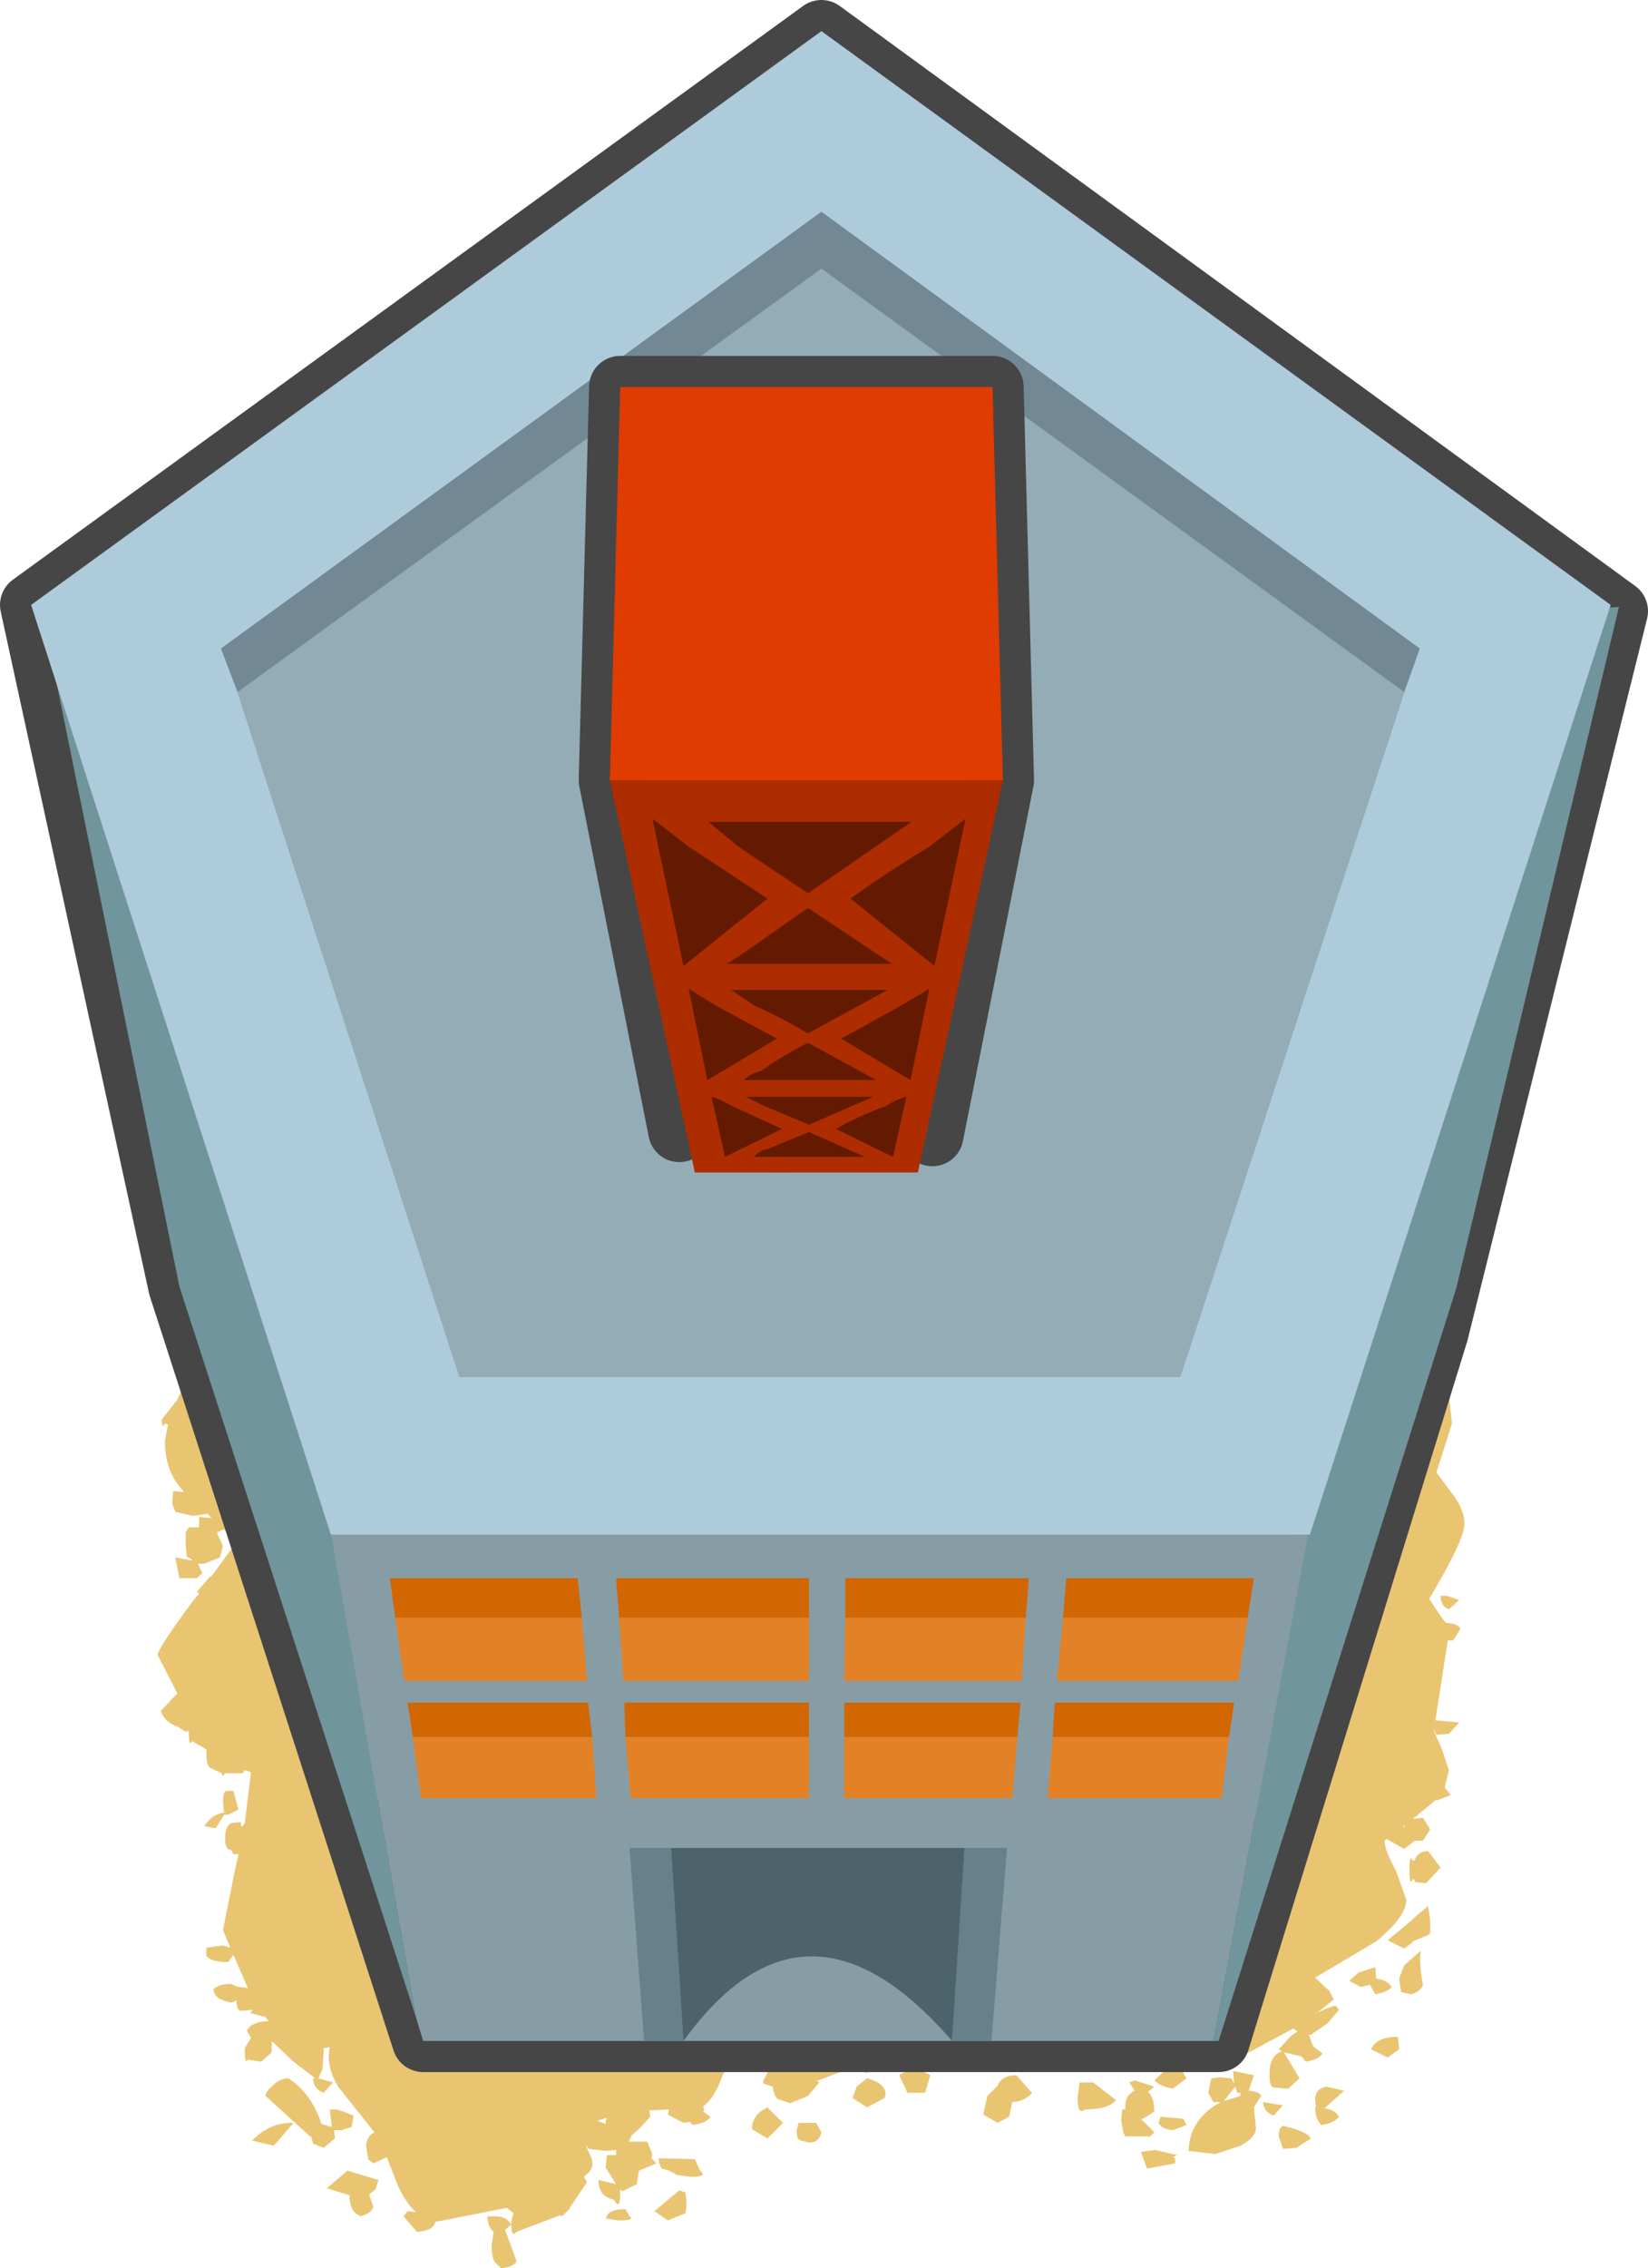 <?xml version="1.0" encoding="UTF-8" standalone="no"?>
<svg xmlns:xlink="http://www.w3.org/1999/xlink" height="109.3px" width="79.45px" xmlns="http://www.w3.org/2000/svg">
  <g transform="matrix(1.0, 0.0, 0.0, 1.0, 7.5, 46.6)">
    <path d="M17.15 60.6 L17.15 60.45 17.25 60.05 16.95 59.8 16.9 59.8 13.6 60.45 13.5 60.45 Q13.4 60.9 12.6 60.95 L11.95 60.2 12.15 59.95 12.55 60.0 Q12.05 59.55 11.65 58.65 L11.15 57.35 10.5 57.65 10.25 57.45 10.15 56.8 Q10.15 56.5 10.4 56.25 L10.55 56.15 8.8 53.95 Q8.2 52.95 8.4 52.05 L8.1 52.1 8.1 52.3 8.05 53.1 7.85 53.55 8.55 53.75 8.1 54.25 Q7.6 54.05 7.6 53.55 L7.7 53.55 6.65 52.75 5.65 51.8 5.6 51.8 5.6 52.3 5.1 52.75 4.45 52.65 Q4.3 52.95 4.3 52.1 L4.6 51.6 4.4 51.25 Q4.65 50.8 5.45 50.8 L5.3 50.6 4.55 50.4 4.7 50.25 4.1 50.3 Q3.9 50.25 3.9 49.8 L3.65 49.9 Q2.8 49.75 2.8 49.25 3.05 49.0 3.65 49.0 L3.95 49.15 3.95 49.1 4.0 49.15 4.45 49.2 3.75 47.6 3.5 47.95 Q2.65 47.95 2.45 47.65 L2.45 47.25 3.25 47.15 3.6 47.25 3.25 46.4 3.85 43.4 4.0 42.75 3.75 42.75 3.65 42.55 Q3.35 42.55 3.35 42.0 3.35 41.4 3.65 41.25 L4.1 41.2 4.15 41.45 4.3 41.25 4.6 38.8 4.3 38.7 4.2 38.85 3.35 38.85 Q3.2 39.1 3.2 38.85 L2.65 38.6 Q2.45 38.5 2.45 37.9 L2.45 37.7 1.75 37.3 Q1.6 37.65 1.6 36.8 L1.45 36.85 1.05 36.6 Q0.45 36.4 0.25 35.85 L1.05 35.0 0.1 33.15 Q0.1 32.85 1.8 30.55 L2.1 30.2 2.0 30.1 2.6 29.4 2.7 29.35 3.95 27.65 3.3 27.1 2.95 27.25 3.25 27.9 3.1 28.45 2.35 28.75 2.05 28.75 2.25 29.2 2.0 29.45 1.15 29.45 0.95 28.45 1.75 28.6 1.75 28.55 1.5 28.4 1.45 27.85 1.45 27.25 1.6 27.0 2.1 27.0 2.1 26.5 2.7 26.55 2.5 26.35 1.8 26.45 0.95 26.25 0.8 25.85 0.85 25.25 1.35 25.3 1.3 25.2 Q0.45 24.3 0.45 22.85 L0.6 22.05 0.45 22.0 Q0.3 22.3 0.3 21.8 L1.05 20.85 1.2 20.5 Q1.95 18.85 2.4 18.5 L2.7 19.2 4.1 18.3 Q9.2 15.9 12.75 14.7 L20.45 11.95 Q26.45 10.0 29.55 10.15 L35.1 10.15 Q40.5 9.2 51.45 13.1 62.45 16.95 62.45 19.85 L62.35 20.6 62.5 22.0 61.75 24.35 62.45 25.3 Q63.1 26.1 63.1 26.85 63.1 27.6 61.4 30.45 L61.9 31.2 62.2 31.6 Q62.85 31.65 62.9 31.9 L62.55 32.45 62.3 32.45 61.7 36.3 62.85 36.4 62.35 36.95 61.75 37.0 61.6 36.7 61.6 36.75 62.0 37.65 62.35 38.7 62.15 39.55 62.45 39.9 61.8 40.15 61.7 40.15 60.8 40.9 60.6 41.05 61.1 41.0 61.45 41.55 61.1 42.1 60.7 42.1 60.2 42.5 59.4 42.05 59.4 42.0 59.25 42.1 Q59.25 42.55 59.8 43.55 L60.3 44.95 Q60.3 45.75 58.85 46.95 L55.9 48.7 56.6 49.35 56.8 49.75 56.0 50.4 Q56.6 50.1 56.9 50.05 L57.05 50.25 56.5 50.9 55.7 51.45 55.6 51.45 55.8 52.0 56.25 52.35 Q56.1 52.65 55.45 52.75 L55.25 52.5 54.4 52.3 55.15 53.55 54.6 54.05 53.9 54.0 Q53.7 53.95 53.7 53.35 53.7 52.45 54.3 52.25 L54.15 52.15 54.75 51.5 55.05 51.3 54.85 51.15 51.6 52.9 49.55 52.95 49.55 53.0 49.55 53.3 49.7 53.55 49.05 54.05 Q48.45 53.95 48.15 53.65 L48.9 52.95 48.25 52.95 47.8 53.0 47.35 52.95 41.15 53.0 39.45 53.25 36.8 53.0 36.25 52.7 34.85 52.8 34.3 53.3 33.55 53.05 33.4 53.1 31.95 53.65 31.85 53.65 32.0 53.75 31.45 54.4 30.6 54.75 30.0 54.55 Q29.8 54.4 29.75 53.95 L29.3 53.8 29.3 53.65 29.5 53.3 29.25 52.95 Q29.0 52.5 29.1 52.2 L29.1 52.15 Q27.6 52.65 27.3 53.5 26.95 54.5 26.4 54.9 L26.45 55.05 26.4 55.15 26.75 55.4 Q26.6 55.7 25.9 55.8 L25.75 55.65 25.45 55.7 24.7 55.3 24.75 55.05 23.8 55.1 23.85 55.4 23.3 56.0 22.9 56.35 22.95 56.35 22.8 56.6 23.7 56.6 23.95 57.2 23.9 57.4 24.15 57.65 23.3 58.0 23.2 58.65 22.5 59.0 22.4 58.9 22.4 59.1 Q22.4 59.95 22.1 59.4 21.35 59.25 21.35 58.45 L22.2 58.65 21.7 57.85 21.75 57.25 22.2 57.25 22.2 57.0 21.7 57.05 20.9 56.95 20.75 56.8 20.7 56.7 20.95 57.25 Q21.25 57.85 20.75 58.2 L20.65 58.3 20.8 58.55 20.0 59.75 19.95 59.85 19.6 60.2 19.5 60.15 17.4 60.95 Q17.15 61.25 17.15 60.6 L16.85 60.85 17.4 62.35 Q17.3 62.65 16.65 62.7 L16.35 62.4 Q16.2 62.15 16.2 61.6 L16.3 60.95 Q16.0 60.7 16.0 60.2 L16.5 60.2 Q16.95 60.25 17.15 60.6 M60.2 41.35 L60.15 41.4 60.25 41.45 60.2 41.35 M60.6 43.05 L60.7 43.05 Q60.85 42.6 61.35 42.6 L61.95 43.4 61.25 44.15 60.75 44.1 60.65 43.95 60.6 43.95 Q60.45 44.35 60.45 43.45 60.45 42.9 60.55 42.95 L60.6 43.05 M57.55 48.85 L58.0 48.45 58.8 48.2 58.85 48.75 Q59.35 48.8 59.6 49.15 59.4 49.4 58.8 49.5 L58.55 49.05 58.1 49.15 57.55 48.85 M60.6 47.0 L60.2 47.3 59.4 46.9 60.6 45.9 60.75 45.75 61.35 45.25 61.45 45.95 61.45 46.55 61.35 46.65 60.6 46.95 60.6 47.0 M60.2 48.1 L61.0 47.4 Q60.9 47.95 61.1 49.05 61.0 49.35 60.55 49.5 L60.05 49.4 59.95 48.75 60.2 48.1 M62.25 30.3 L62.85 30.5 62.35 30.95 Q61.95 30.8 61.95 30.3 L62.25 30.3 M3.5 39.7 L3.75 39.7 4.0 40.6 3.5 40.85 3.3 40.85 2.9 41.5 2.35 41.4 Q2.75 40.8 3.3 40.75 L3.25 40.25 Q3.25 39.75 3.4 39.7 L3.5 39.7 M37.35 53.4 L37.1 54.25 36.25 54.25 35.85 53.4 Q36.3 53.1 36.75 53.1 L37.35 53.4 M40.1 54.4 L40.6 53.9 Q40.8 53.4 41.5 53.4 L42.25 54.25 Q41.95 54.65 41.3 54.7 L41.15 55.4 40.6 55.7 39.9 55.3 40.1 54.4 M35.15 54.5 L34.3 54.95 33.6 54.5 33.8 53.95 34.3 53.55 Q35.1 53.75 35.2 54.25 L35.15 54.5 M32.1 56.15 Q32.0 56.65 31.5 56.65 L31.1 56.55 30.95 56.45 30.9 56.1 31.0 55.7 31.85 55.7 32.1 56.15 M21.3 55.6 L21.7 55.75 21.7 55.65 21.75 55.45 21.3 55.6 M24.4 57.9 Q24.25 57.65 24.25 57.4 L26.0 57.45 26.25 58.0 Q26.65 58.3 25.8 58.3 L25.1 58.2 Q24.85 58.0 24.4 57.9 M21.7 60.3 L21.75 60.2 Q21.9 59.85 22.65 59.85 L22.85 60.2 Q23.15 60.4 22.3 60.4 L21.7 60.3 M24.05 59.95 L25.25 58.95 25.55 59.05 25.6 59.6 25.55 60.05 24.7 60.4 24.05 59.95 M29.5 56.45 L28.75 56.0 Q28.75 55.3 29.5 54.95 L30.25 55.7 29.5 56.45 M10.3 59.15 L10.5 59.75 Q10.4 60.05 9.9 60.2 9.35 60.0 9.35 59.2 L9.4 59.2 8.25 58.85 9.25 58.0 10.75 58.45 10.6 58.9 10.3 59.15 M6.4 53.55 Q7.5 54.25 8.0 55.75 L8.5 55.9 8.4 55.05 8.7 55.05 9.05 55.15 9.55 55.35 9.45 55.9 9.1 56.0 9.0 56.05 8.6 56.05 8.65 56.45 8.1 56.9 7.6 56.7 7.5 56.35 7.45 56.35 5.3 54.4 Q5.3 54.2 5.65 53.9 6.0 53.55 6.4 53.55 M5.7 56.8 L4.65 56.55 Q5.55 55.65 6.65 55.7 L5.7 56.8 M59.4 52.55 L58.6 52.15 Q58.85 51.55 59.9 51.55 L59.95 52.15 59.4 52.55 M56.0 50.4 L55.9 50.45 55.95 50.4 56.0 50.4 M55.9 54.6 Q55.9 54.05 56.45 53.95 L57.3 54.15 56.35 55.0 Q56.85 55.05 57.05 55.4 56.85 55.7 56.2 55.8 55.9 55.5 55.9 54.95 L55.95 54.95 55.9 54.6 M51.95 53.2 L52.95 53.4 52.7 54.15 Q53.25 54.2 53.3 54.4 L52.95 54.95 53.05 55.95 Q53.05 56.4 52.3 56.8 L51.1 57.2 49.8 57.05 Q49.85 55.5 51.35 54.7 L51.0 54.7 50.75 54.25 50.9 53.55 51.3 53.5 51.85 53.55 52.0 53.8 51.95 53.2 M52.3 54.25 L52.15 54.25 52.05 53.95 51.5 54.65 52.3 54.4 52.3 54.25 M53.9 55.35 Q53.4 55.15 53.4 54.7 L54.35 54.85 53.9 55.35 M54.35 56.95 L54.15 56.35 Q54.15 55.85 54.4 55.85 L54.6 55.9 Q55.55 56.15 55.7 56.45 L55.0 56.9 54.35 56.95 M47.2 53.65 L48.15 53.95 47.85 54.2 Q48.15 54.5 48.15 55.15 L47.6 55.5 47.5 55.5 48.15 56.15 47.95 56.35 46.75 56.35 46.65 56.15 46.55 55.55 46.6 55.05 46.75 55.05 46.75 54.9 Q46.75 54.35 47.2 54.15 L46.95 53.75 47.2 53.65 M49.55 55.5 L49.7 55.8 49.05 56.05 Q48.5 56.0 48.35 55.7 L48.45 55.4 49.55 55.5 M44.45 54.5 L44.55 53.75 45.2 53.75 46.3 54.6 Q45.95 55.05 44.8 55.05 44.45 55.35 44.45 54.5 M48.6 57.1 L49.25 57.25 49.05 57.35 49.15 57.4 49.15 57.65 47.8 57.9 47.5 57.1 48.2 57.0 48.6 57.1" fill="#e9c572" fill-rule="evenodd" stroke="none"/>
    <path d="M70.45 -17.15 L61.8 17.6 51.25 51.75 12.9 51.75 1.15 15.4 -6.0 -17.45 32.1 -45.1 70.45 -17.15" fill="#9c9c9c" fill-rule="evenodd" stroke="none"/>
    <path d="M70.45 -17.15 L61.8 17.6 51.25 51.75 12.9 51.75 1.15 15.4 -6.0 -17.45 32.1 -45.1 70.45 -17.15 Z" fill="none" stroke="#464646" stroke-linecap="round" stroke-linejoin="round" stroke-width="3.0"/>
    <path d="M12.55 50.6 L1.15 15.4 -5.5 -17.25 32.1 -15.1 70.55 -17.35 62.7 15.5 51.25 51.75 51.0 51.75 55.55 27.35 8.45 27.2 12.55 50.6" fill="#71959c" fill-rule="evenodd" stroke="none"/>
    <path d="M51.0 51.75 L12.9 51.75 12.55 50.6 8.45 27.2 55.55 27.35 51.0 51.75" fill="#879da6" fill-rule="evenodd" stroke="none"/>
    <path d="M3.95 -13.25 L3.15 -15.35 32.1 -36.4 60.95 -15.35 60.2 -13.25 32.1 -33.65 3.95 -13.25" fill="#728995" fill-rule="evenodd" stroke="none"/>
    <path d="M60.2 -13.25 L60.95 -15.35 32.1 -36.4 3.15 -15.35 3.95 -13.25 14.65 19.75 49.4 19.75 60.2 -13.25 M70.15 -17.45 L55.65 27.35 8.45 27.35 -6.0 -17.45 32.1 -45.1 70.15 -17.45" fill="#adcbdb" fill-rule="evenodd" stroke="none"/>
    <path d="M3.95 -13.25 L32.1 -33.65 60.2 -13.25 49.4 19.75 14.65 19.75 3.95 -13.25" fill="#94acb6" fill-rule="evenodd" stroke="none"/>
    <path d="M43.25 37.1 L51.75 37.1 51.4 40.05 43.0 40.05 43.25 37.1 M52.65 31.35 L52.2 34.4 43.45 34.4 43.75 31.35 52.65 31.35 M41.55 37.1 L41.3 40.05 33.2 40.05 33.2 37.1 41.55 37.1 M41.95 31.35 L41.75 34.4 33.2 34.4 33.25 31.35 41.95 31.35 M21.05 37.1 L21.25 40.05 12.8 40.05 12.4 37.1 21.05 37.1 M20.55 31.35 L20.8 34.4 12.0 34.4 11.55 31.35 20.55 31.35 M31.5 37.1 L31.5 40.05 22.9 40.05 22.65 37.1 31.5 37.1 M31.5 31.35 L31.5 34.4 22.55 34.4 22.35 31.35 31.5 31.35" fill="#e28125" fill-rule="evenodd" stroke="none"/>
    <path d="M43.25 37.1 L43.35 35.45 52.0 35.45 51.75 37.1 43.25 37.1 M43.75 31.35 L43.9 29.45 52.95 29.45 52.65 31.35 43.75 31.35 M33.2 37.1 L33.2 35.45 41.7 35.45 41.55 37.1 33.2 37.1 M33.25 31.35 L33.25 29.45 42.1 29.45 41.95 31.35 33.25 31.35 M12.4 37.1 L12.15 35.45 20.85 35.45 21.05 37.1 12.4 37.1 M11.55 31.35 L11.3 29.45 20.35 29.45 20.55 31.35 11.55 31.35 M22.65 37.1 L22.6 35.45 31.5 35.45 31.5 37.1 22.65 37.1 M22.35 31.35 L22.2 29.45 31.5 29.45 31.5 31.35 22.35 31.35" fill="#d26600" fill-rule="evenodd" stroke="none"/>
    <path d="M25.45 51.75 L23.55 51.75 22.85 42.45 24.85 42.45 25.45 51.75 M39.0 42.45 L41.05 42.45 40.3 51.75 38.4 51.75 39.0 42.45" fill="#67818c" fill-rule="evenodd" stroke="none"/>
    <path d="M24.85 42.45 L39.0 42.45 38.4 51.75 Q31.35 43.6 25.45 51.75 L24.85 42.45" fill="#4d636b" fill-rule="evenodd" stroke="none"/>
    <path d="M25.25 7.9 L21.9 -9.0 22.4 -27.95 40.35 -27.95 40.85 -9.0 37.45 8.1 37.1 8.1 Q34.35 7.35 33.0 8.5 L32.75 8.75 Q31.45 8.85 30.8 9.85 L30.8 9.9 29.55 9.9 Q28.65 8.65 26.8 8.1 L25.25 7.9" fill="#797979" fill-rule="evenodd" stroke="none"/>
    <path d="M25.25 7.9 L21.9 -9.0 22.4 -27.95 40.35 -27.95 40.85 -9.0 37.45 8.1" fill="none" stroke="#464646" stroke-linecap="round" stroke-linejoin="round" stroke-width="3.0"/>
    <path d="M21.9 -9.0 L22.4 -27.95 40.35 -27.95 40.85 -9.0 21.9 -9.0" fill="#e03b00" fill-rule="evenodd" stroke="none"/>
    <path d="M40.85 -9.0 L36.75 9.9 26.0 9.9 21.9 -9.0 40.85 -9.0" fill="#ad2d00" fill-rule="evenodd" stroke="none"/>
    <path d="M26.65 -7.0 L36.45 -7.0 31.45 -3.55 28.1 -5.8 26.65 -7.0 M28.6 -0.85 L31.45 -2.85 35.5 -0.15 27.55 -0.15 28.6 -0.85 M23.95 -7.15 L25.7 -5.8 29.5 -3.3 25.45 -0.05 23.95 -7.15 M33.5 -3.3 Q35.25 -4.55 37.3 -5.8 L39.05 -7.15 37.55 -0.05 33.5 -3.3 M36.4 5.45 L33.05 3.45 35.95 1.85 37.3 1.05 36.4 5.45 M31.45 3.2 Q30.2 2.45 28.85 1.85 L27.75 1.1 35.3 1.1 31.45 3.2 M34.75 5.45 L28.35 5.45 Q28.65 5.15 29.2 5.0 30.25 4.25 31.45 3.65 L34.75 5.45 M34.2 9.15 L28.85 9.15 Q29.1 8.85 29.55 8.75 L31.5 7.95 34.2 9.15 M35.2 6.7 Q35.75 6.35 36.2 6.25 L35.55 9.15 32.8 7.8 Q33.95 7.15 35.2 6.7 M31.5 7.6 L29.35 6.7 28.45 6.25 34.6 6.25 31.5 7.6 M29.95 3.45 L26.6 5.45 25.7 1.05 27.0 1.85 29.95 3.45 M26.8 6.25 Q27.2 6.35 27.8 6.7 L30.2 7.8 27.45 9.15 26.8 6.25" fill="#641a00" fill-rule="evenodd" stroke="none"/>
  </g>
</svg>
